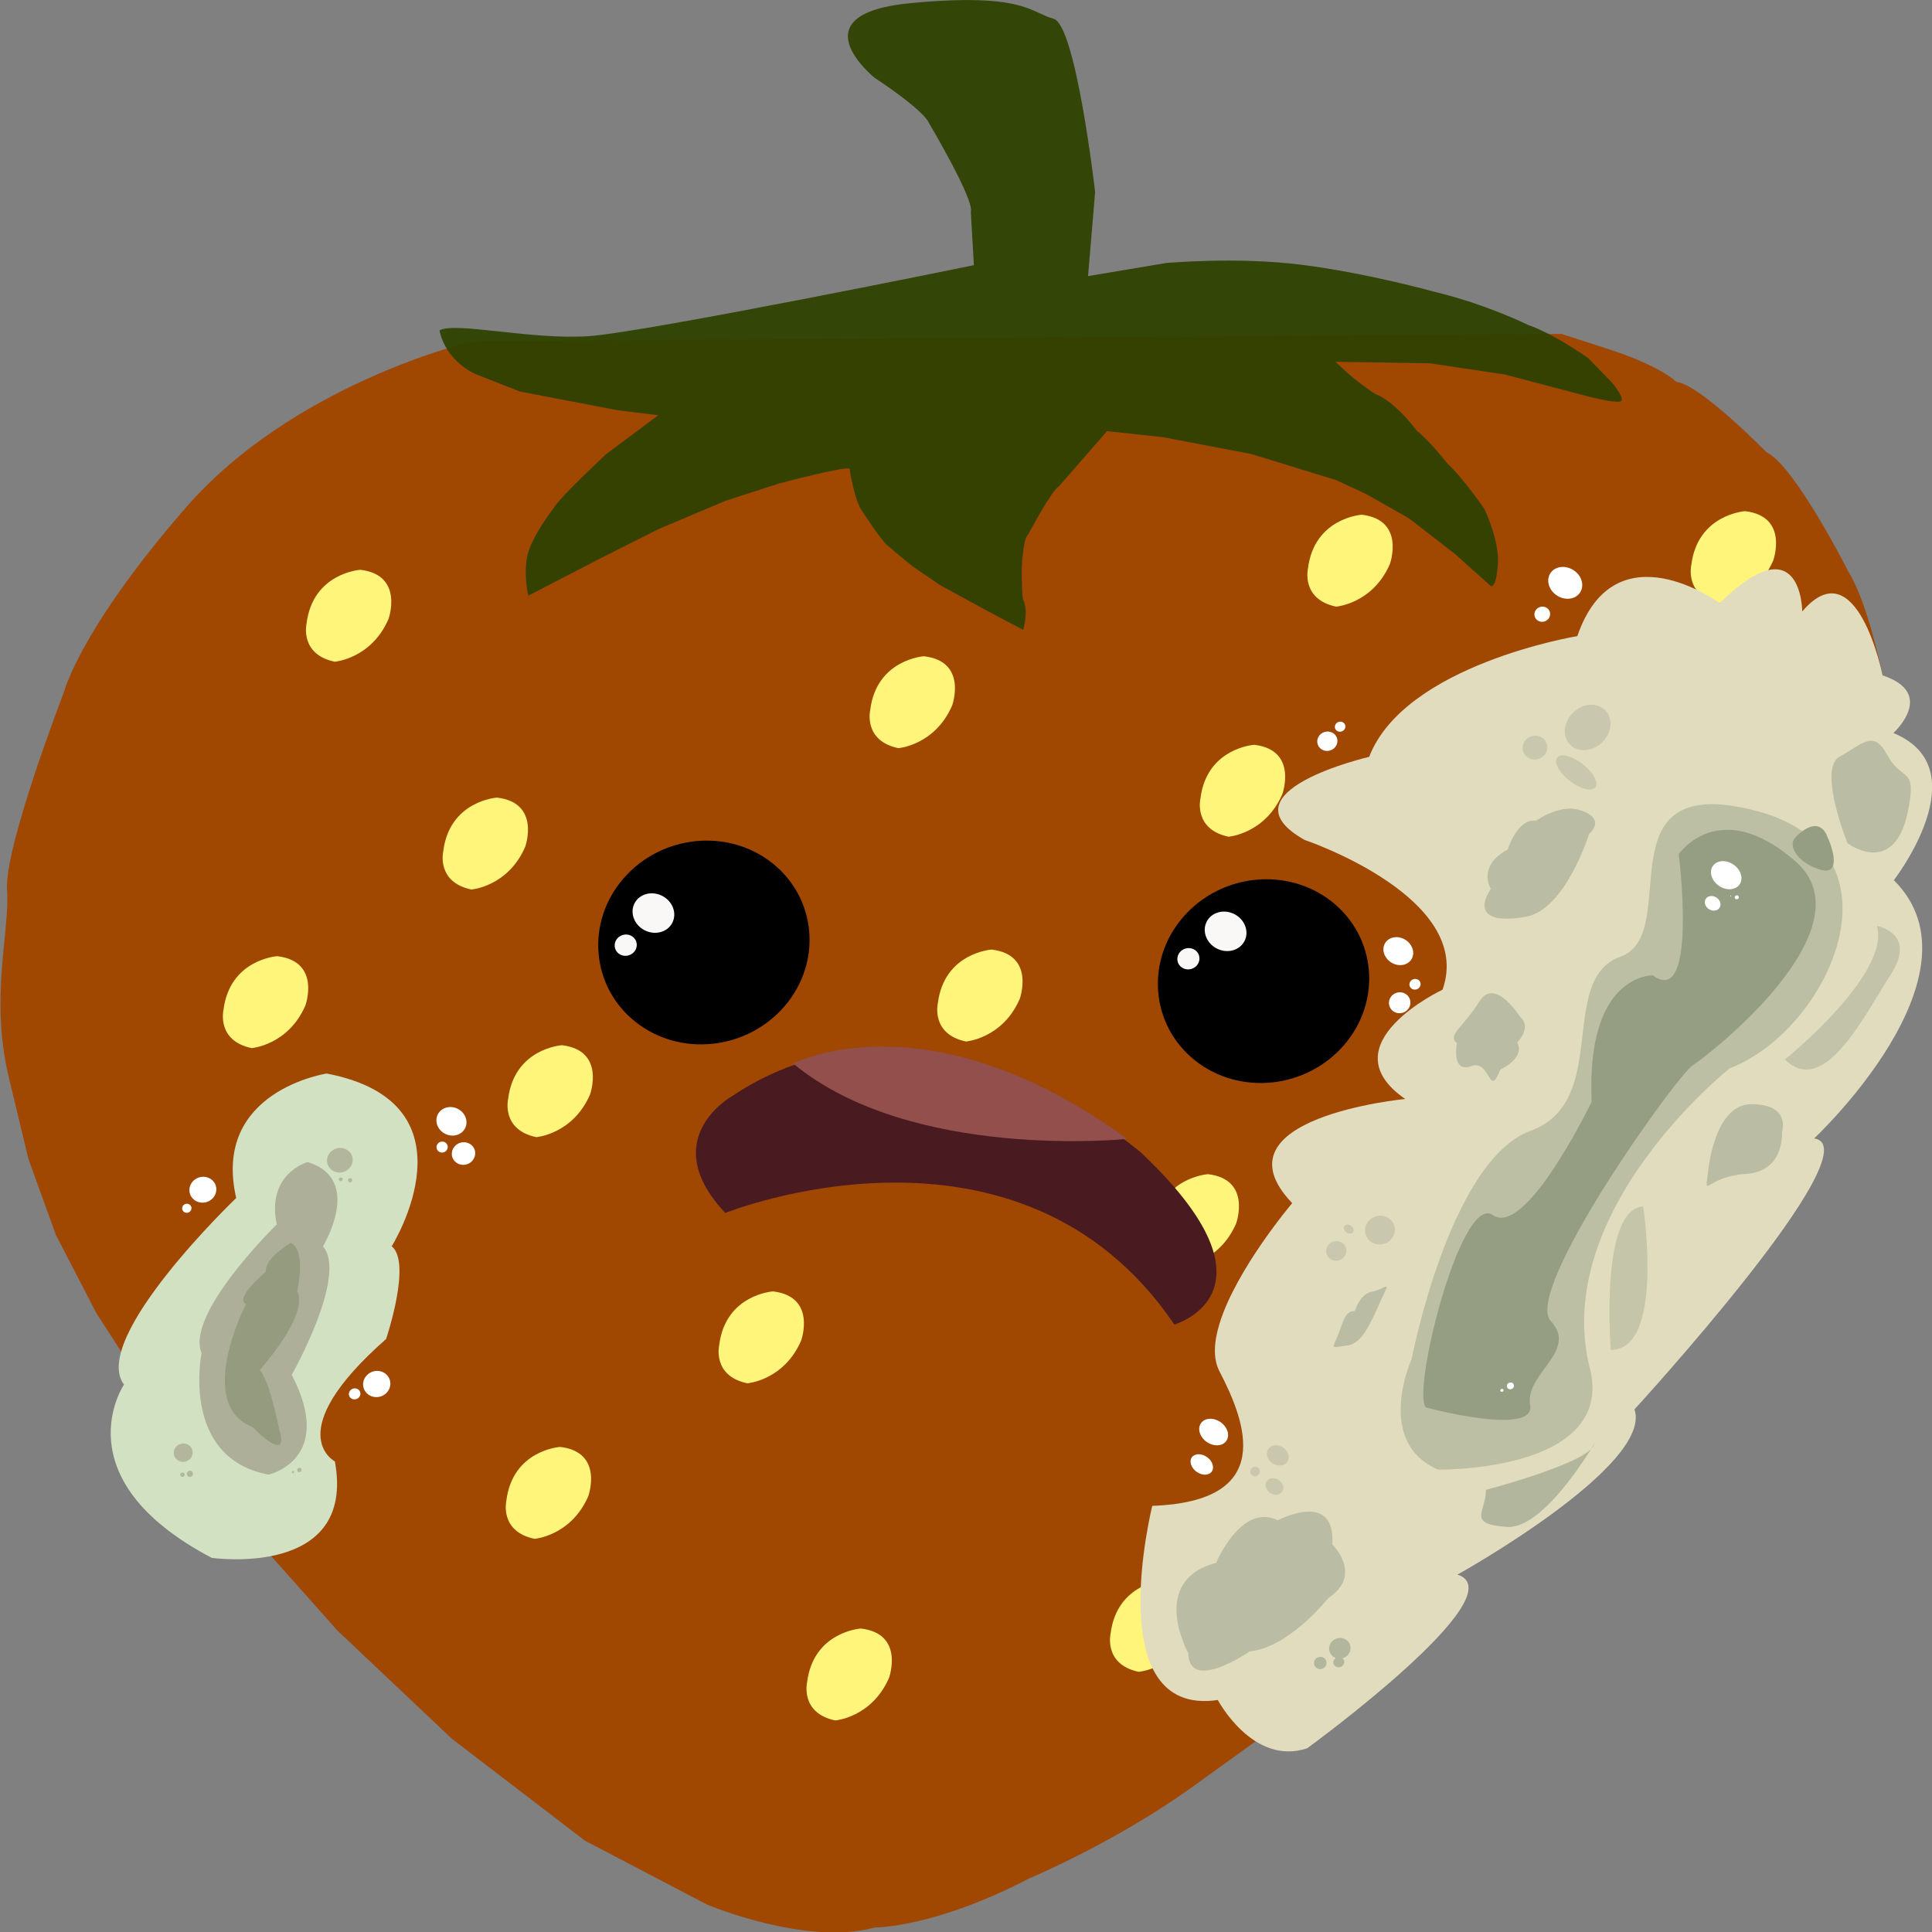 <?xml version="1.0" encoding="UTF-8"?>
<svg id="Layer_5" data-name="Layer 5" xmlns="http://www.w3.org/2000/svg" viewBox="0 0 120 120">
  <rect x="0" y="0" width="120" height="120" fill="#808080" stroke="none"/>
  <defs>
    <style>
      .cls-1 {
        fill: #f9f8f6;
      }

      .cls-2 {
        fill: #959b7f;
      }

      .cls-3, .cls-4, .cls-5, .cls-6, .cls-7 {
        fill: #b2b69d;
      }

      .cls-8 {
        fill: #959e83;
      }

      .cls-9 {
        fill: #d2e1c2;
      }

      .cls-4 {
        opacity: .76;
      }

      .cls-5 {
        opacity: .81;
      }

      .cls-6 {
        opacity: .66;
      }

      .cls-7 {
        opacity: .62;
      }

      .cls-10 {
        fill: #c9c7ae;
      }

      .cls-11 {
        fill: #adaf99;
      }

      .cls-12 {
        fill: #2f4100;
        opacity: .94;
      }

      .cls-13 {
        fill: #fff;
      }

      .cls-14 {
        fill: #fff57a;
      }

      .cls-15 {
        fill: #924f4b;
      }

      .cls-16 {
        fill: #a04702;
      }

      .cls-17 {
        fill: #491b20;
      }

      .cls-18 {
        fill: #e1dcbe;
      }
    </style>
  </defs>
  <path class="cls-16" d="M96.98,20.74l2.76.89c3.47,1.11,4.38,2.09,4.38,2.09,1.46.14,5.6,4.37,5.6,4.37,1.75.82,5.09,7.42,5.09,7.42,1.72,2.8,2.79,10.03,2.79,10.03.86,1.44.03,9.14.03,9.14.16,2.82-1.82,8.4-1.82,8.4.17.99-3.12,7.65-3.12,7.65-2.51,5.35-4.15,6.97-4.15,6.97l-5.15,6.83-5.63,6.15-7.21,7.15-7.53,6.7-8.88,6.4c-4.79,3.47-10.19,5.73-10.19,5.73-5.95,3.1-9.62,3.06-9.62,3.06-4.27,1.18-10.43-1.43-10.43-1.43l-7.58-3.97-8.25-6.32-7.1-6.71-4.84-5.44-5.02-6.35-5.13-7.95-2.51-4.85-1.7-4.71-1.21-5.02c-1.21-5.02.06-9.06-.12-11.73-.17-2.66,3.52-12.22,3.52-12.22,0,0,.97-3.89,7.59-11.5,6.62-7.6,17.39-10.21,17.39-10.21l.92-.11"/>
  <path class="cls-12" d="M60.5,16.47s-20.39,4.17-23.95,4.41c-3.56.24-8.28-.91-9.25-.36,0,0,.24,1.78,2.27,2.73l2.73,1.07,6.06,1.16,2.53.31-3.26,2.43s-2.92,2.73-3.22,3.31c0,0-1.2,1.53-1.58,2.72s-.02,2.75-.02,2.75l4.29-2.22,3.83-1.93,4.15-1.75,3.28-1.06s4.04-1.08,4.41-.93c0,0,.28,1.98.81,2.68,0,0,1.09,1.68,1.48,2.03s1.6,1.34,1.6,1.34l1.71,1.17,2.98,1.63,2.2,1.16s.36-1.14,0-1.88c0,0-.07.02-.09-1.81,0,0,.06-2,.41-2.25,0,0,1.48-2.77,1.89-2.96l3-3.44,3.45.37,5.51,1.05,5.27,1.62,1.87.87,2.66,1.51,2.84,2.2,2.2,1.97s.33.35.47-1.21c.15-1.55-.84-3.56-.84-3.56,0,0-1.32-1.92-2.28-2.8,0,0-1.1-1.41-1.91-2.05,0,0-1.31-1.8-2.58-2.28,0,0-.77-.48-1.73-1.31l-.74-.69,5.89.1,4.62.69,5.13,1.35s1.61.42,2.03.33-.48-1.16-.48-1.16l-1.51-1.55s-2.08-1.48-3.7-2.04c0,0-2.62-1.3-5.85-2.07,0,0-4.12-1.15-8.2-1.67-4.08-.52-8.47-.11-8.47-.11l-4.83.81.44-5.22s-1.19-10.41-2.59-10.77c-1.4-.36-1.82-1.64-8.92-.96-7.1.69-2.19,4.63-2.19,4.63,0,0,3.02,1.96,3.39,2.83,0,0,2.82,4.75,2.59,5.5l.19,3.31Z"/>
  <path class="cls-14" d="M77.9,46.26s-2.95.19-3.34,3.34c0,0-.45,1.91,1.75,2.37,0,0,2.27-.18,3.34-2.65,0,0,.99-2.74-1.75-3.06Z"/>
  <path class="cls-14" d="M30.87,49.54s-2.95.19-3.34,3.34c0,0-.45,1.91,1.75,2.37,0,0,2.27-.18,3.34-2.65,0,0,.99-2.74-1.75-3.06Z"/>
  <path class="cls-14" d="M75.03,72.93s-2.95.19-3.34,3.34c0,0-.45,1.91,1.75,2.37,0,0,2.27-.18,3.34-2.65,0,0,.99-2.74-1.75-3.06Z"/>
  <path class="cls-14" d="M48.01,80.21s-2.95.19-3.34,3.34c0,0-.45,1.91,1.75,2.37,0,0,2.27-.18,3.34-2.65,0,0,.99-2.74-1.75-3.06Z"/>
  <path class="cls-14" d="M34.9,64.92s-2.95.19-3.34,3.34c0,0-.45,1.91,1.75,2.37,0,0,2.27-.18,3.34-2.65,0,0,.99-2.74-1.75-3.06Z"/>
  <path class="cls-14" d="M61.59,58.98s-2.95.19-3.34,3.34c0,0-.45,1.91,1.75,2.37,0,0,2.27-.18,3.34-2.65,0,0,.99-2.74-1.75-3.06Z"/>
  <path class="cls-14" d="M17.22,59.39s-2.95.19-3.34,3.34c0,0-.45,1.91,1.75,2.37,0,0,2.27-.18,3.34-2.65,0,0,.99-2.74-1.75-3.06Z"/>
  <path class="cls-14" d="M18.28,73.46s-2.95.19-3.34,3.34c0,0-.45,1.91,1.75,2.37,0,0,2.27-.18,3.34-2.65,0,0,.99-2.74-1.75-3.06Z"/>
  <path class="cls-14" d="M34.79,89.87s-2.95.19-3.34,3.34c0,0-.45,1.91,1.75,2.37,0,0,2.27-.18,3.34-2.65,0,0,.99-2.74-1.75-3.06Z"/>
  <path class="cls-14" d="M53.47,101.15s-2.95.19-3.34,3.34c0,0-.45,1.91,1.75,2.37,0,0,2.27-.18,3.34-2.65,0,0,.99-2.74-1.75-3.06Z"/>
  <path class="cls-14" d="M72.32,98.13s-2.95.19-3.34,3.34c0,0-.45,1.91,1.75,2.37,0,0,2.27-.18,3.34-2.65,0,0,.99-2.74-1.75-3.06Z"/>
  <path class="cls-14" d="M95.3,77.82s-2.95.19-3.34,3.34c0,0-.45,1.91,1.75,2.37,0,0,2.27-.18,3.34-2.65,0,0,.99-2.74-1.75-3.06Z"/>
  <path class="cls-14" d="M94.48,61.53s-2.95.19-3.34,3.34c0,0-.45,1.91,1.75,2.37,0,0,2.27-.18,3.34-2.65,0,0,.99-2.74-1.75-3.06Z"/>
  <path class="cls-14" d="M107.16,67.1s-2.95.19-3.34,3.34c0,0-.45,1.91,1.75,2.37,0,0,2.27-.18,3.34-2.65,0,0,.99-2.74-1.75-3.06Z"/>
  <path class="cls-14" d="M111.7,48.8s-2.95.19-3.34,3.34c0,0-.45,1.91,1.75,2.37,0,0,2.27-.18,3.34-2.65,0,0,.99-2.74-1.75-3.06Z"/>
  <path class="cls-14" d="M93.87,43.27s-2.95.19-3.34,3.34c0,0-.45,1.91,1.75,2.37,0,0,2.27-.18,3.34-2.65,0,0,.99-2.74-1.75-3.06Z"/>
  <path class="cls-14" d="M108.39,31.75s-2.95.19-3.34,3.34c0,0-.45,1.91,1.75,2.37,0,0,2.27-.18,3.34-2.65,0,0,.99-2.74-1.75-3.06Z"/>
  <path class="cls-14" d="M84.58,31.97s-2.95.19-3.34,3.34c0,0-.45,1.91,1.75,2.37,0,0,2.27-.18,3.34-2.65,0,0,.99-2.74-1.75-3.06Z"/>
  <path class="cls-14" d="M57.39,40.76s-2.95.19-3.34,3.34c0,0-.45,1.91,1.75,2.37,0,0,2.27-.18,3.34-2.65,0,0,.99-2.74-1.75-3.06Z"/>
  <path class="cls-14" d="M22.38,35.39s-2.95.19-3.34,3.34c0,0-.45,1.91,1.75,2.37,0,0,2.27-.18,3.34-2.65,0,0,.99-2.74-1.75-3.06Z"/>
  <path d="M83.48,64.91c-2.35,2.72-6.49,3.15-9.25.96-2.76-2.19-3.1-6.18-.75-8.9,2.35-2.72,6.49-3.15,9.25-.96s3.1,6.18.75,8.9Z"/>
  <ellipse class="cls-1" cx="73.81" cy="59.55" rx=".69" ry=".66" transform="translate(-14.75 25.63) rotate(-17.94)"/>
  <path d="M48.72,62.51c-2.35,2.72-6.49,3.15-9.25.96s-3.1-6.18-.75-8.9c2.35-2.72,6.49-3.15,9.25-.96s3.1,6.18.75,8.9Z"/>
  <ellipse class="cls-1" cx="76.13" cy="57.85" rx="1.2" ry="1.32" transform="translate(-10.12 99.13) rotate(-62.81)"/>
  <ellipse class="cls-1" cx="40.58" cy="56.72" rx="1.2" ry="1.32" transform="translate(-28.41 66.89) rotate(-62.81)"/>
  <ellipse class="cls-1" cx="38.86" cy="58.71" rx=".69" ry=".66" transform="translate(-16.19 14.82) rotate(-17.94)"/>
  <path class="cls-18" d="M116.93,41.95s-1.59-7.97-4.99-3.97c0,0-.02-5.53-5.13-.52,0,0-6.49-4.78-8.84,2.05,0,0-10.71,1.76-12.93,7.5,0,0-9.33,2.16-4.01,5.16,0,0,10.59,3.56,8.57,9.3,0,0-7.22,3.4-2.32,6.79,0,0-12.1,1.15-7.02,6.47,0,0-3.47,4.09-4.51,7.47-.35,1.13-.42,2.18-.01,2.97,1.65,3.17,3.53,8.09-4.17,8.36,0,0-3.29,13.15,4.07,12.06,0,0,2.18,4.12,5.55,3,0,0,13.12-9.55,9.34-10.79,0,0,12.17-6.77,10.99-10.26,0,0,14.93-16.29,11.16-16.83,0,0,10.86-10.17,4.95-16.04,0,0,5.37-6.92-.03-9.14,0,0,2.72-2.46-.67-3.58Z"/>
  <ellipse class="cls-10" cx="98.61" cy="45.18" rx="1.53" ry="1.29" transform="translate(-3.9 80.63) rotate(-43.69)"/>
  <ellipse class="cls-10" cx="95.34" cy="46.44" rx=".77" ry=".74" transform="translate(-9.67 31.62) rotate(-17.94)"/>
  <ellipse class="cls-10" cx="97.9" cy="47.98" rx=".66" ry="1.5" transform="translate(-.13 95.69) rotate(-52.06)"/>
  <ellipse class="cls-10" cx="85.72" cy="76.4" rx=".93" ry=".89" transform="translate(-19.37 30.12) rotate(-17.94)"/>
  <ellipse class="cls-10" cx="83" cy="77.7" rx=".63" ry=".61" transform="translate(-19.9 29.34) rotate(-17.94)"/>
  <ellipse class="cls-10" cx="83.77" cy="76.34" rx=".25" ry=".33" transform="translate(-27.05 100.09) rotate(-54.44)"/>
  <ellipse class="cls-10" cx="79.37" cy="90.4" rx=".59" ry=".71" transform="translate(-39.82 106.71) rotate(-56.51)"/>
  <ellipse class="cls-10" cx="77.95" cy="91.4" rx=".3" ry=".29" transform="translate(-24.36 28.45) rotate(-17.94)"/>
  <ellipse class="cls-10" cx="79.16" cy="92.34" rx=".48" ry=".58" transform="translate(-41.59 106.91) rotate(-56.28)"/>
  <ellipse class="cls-13" cx="97.22" cy="36.19" rx=".94" ry="1.1" transform="translate(14.68 99.04) rotate(-57.7)"/>
  <ellipse class="cls-13" cx="95.79" cy="38.15" rx=".49" ry=".47" transform="translate(-7.09 31.36) rotate(-17.94)"/>
  <ellipse class="cls-13" cx="83.24" cy="45.14" rx=".33" ry=".31" transform="translate(-9.86 27.83) rotate(-17.94)"/>
  <ellipse class="cls-13" cx="82.44" cy="46.04" rx=".63" ry=".6" transform="translate(-10.17 27.63) rotate(-17.94)"/>
  <ellipse class="cls-13" cx="86.85" cy="59.07" rx=".83" ry=".96" transform="translate(-9.34 101.26) rotate(-57.9)"/>
  <ellipse class="cls-13" cx="87.89" cy="61.14" rx=".35" ry=".33" transform="translate(-14.56 30.04) rotate(-17.94)"/>
  <ellipse class="cls-13" cx="86.94" cy="62.28" rx=".67" ry=".65" transform="translate(-14.96 29.81) rotate(-17.94)"/>
  <ellipse class="cls-13" cx="75.38" cy="88.95" rx=".75" ry=".96" transform="translate(-40.68 100.08) rotate(-55.2)"/>
  <ellipse class="cls-13" cx="74.65" cy="90.95" rx=".56" ry=".76" transform="translate(-42.77 98.57) rotate(-54.33)"/>
  <path class="cls-5" d="M98.7,51.8s-1.45,4.69-3.92,5.14c-2.46.45-3.08-.36-2.18-1.73,0,0-.89-1.41,1.05-2.45,0,0,.62-1.97,1.75-1.78,0,0,1.43-1.02,2.63-.69s1.29.94.67,1.51Z"/>
  <path class="cls-5" d="M91.91,62.17c-1.02,1.65-2.04,2.09-1.42,2.63,0,0-.36,1.87.88,1.42s1.08,2.09,1.82.21c0,0,1.56-.69,1.05-1.69,0,0,.94-.92.18-1.58,0,0-1.57-2.5-2.51-.98Z"/>
  <path class="cls-5" d="M86.06,80.14c-.84,1.77-1.32,3.28-2.38,3.43s-.94.24-.61-.56.44-1.6,1.08-1.58c0,0,.32-1.05,1.03-1.19s1.11-.59.88-.1Z"/>
  <path class="cls-5" d="M73.81,102.68s-2.51-4.48,1.73-5.61c0,0,1.56-3.76,3.83-2.64,0,0,3.61-1.93,3.38,1.5,0,0,1.95,1.88-.25,3.33,0,0-2.41,3.07-4.88,3.31,0,0-3.77,2.62-3.82.1Z"/>
  <path class="cls-4" d="M98.74,84.97c-2.43-9.79,8.7-18.62,8.7-18.62,6.11-2.31,11.34-13.47,1.59-16-9.76-2.52-4.42,7.64-8.38,9.07-3.96,1.42-.58,8.99-5.59,10.82-5.01,1.83-7.38,14.17-7.38,14.17,0,0-2.34,5.15,1.64,6.87,0,0,11.04.18,9.43-6.31Z"/>
  <path class="cls-8" d="M88.64,87.44s6.75,1.8,6.4-.16,3.02-3.36,1.28-5.23c-1.74-1.87,7.83-15.27,8.84-15.9s11.09-8.52,6.36-12.65-7.25-.45-7.25-.45c0,0,1.2,9.61-1.61,7.53,0,0-4.16-.13-3.8,7.85,0,0-4.08,8.47-6.13,7.04s-5.23,11.71-4.09,11.98Z"/>
  <ellipse class="cls-13" cx="107.22" cy="54.37" rx=".8" ry="1.01" transform="translate(1.6 111.78) rotate(-55.42)"/>
  <ellipse class="cls-13" cx="106.38" cy="56.11" rx=".43" ry=".51" transform="translate(2.01 115.88) rotate(-57.61)"/>
  <ellipse class="cls-13" cx="107.87" cy="55.74" rx=".13" ry=".12" transform="translate(-11.92 35.93) rotate(-17.94)"/>
  <circle class="cls-13" cx="107.49" cy="55.65" r=".03" transform="translate(-11.91 35.81) rotate(-17.94)"/>
  <ellipse class="cls-13" cx="93.81" cy="86.08" rx=".22" ry=".21" transform="translate(-21.95 33.08) rotate(-17.94)"/>
  <ellipse class="cls-13" cx="93.28" cy="86.36" rx=".1" ry=".09" transform="translate(-22.06 32.93) rotate(-17.94)"/>
  <path class="cls-8" d="M113.45,51.86c.4.82.96,2.62-.48,2.13s-1.89-1.5-1.48-1.95,1.43-1.29,1.97-.18Z"/>
  <path class="cls-5" d="M118.63,49.64c-.66,5.18-3.88,2.73-3.88,2.73,0,0-1.87-4.63-.48-5.38s2.09-1.71,2.94-.12,1.68.82,1.43,2.77Z"/>
  <path class="cls-5" d="M106.06,73.06s.3-4.51,2.76-4.48,1.86,1.75,1.86,1.75c0,0,.18,2.43-2.22,2.58s-2.61,1.51-2.4.15Z"/>
  <path class="cls-3" d="M92.28,92.54s6.12-1.6,6.7-2.74-2.81,5.2-5.37,5.04c-2.56-.17-1.29-.96-1.32-2.29Z"/>
  <path class="cls-7" d="M100.05,83.84s-.71-8.73,2.01-8.91c0,0,1.35,8.95-2.01,8.91Z"/>
  <path class="cls-6" d="M110.86,65.81s6.58-5.3,5.72-8.3c0,0,2.51.45.87,3-1.65,2.55-4.14,7.7-6.58,5.3Z"/>
  <ellipse class="cls-3" cx="83.22" cy="102.38" rx=".67" ry=".64" transform="translate(-27.49 30.61) rotate(-17.94)"/>
  <ellipse class="cls-3" cx="82.01" cy="103.28" rx=".39" ry=".38" transform="translate(-27.83 30.29) rotate(-17.94)"/>
  <ellipse class="cls-3" cx="83.15" cy="103.24" rx=".34" ry=".32" transform="translate(-27.74 30.61) rotate(-17.93)"/>
  <path class="cls-9" d="M20.29,66.68s-7.15,1.07-5.62,7.73c0,0-9.11,8.72-6.97,11.59,0,0-3.95,5.82,5.45,10.76,0,0,8.99,1.3,7.65-5.99,0,0-3.45-1.77,3.18-7.6,0,0,1.61-4.75.35-5.76,0,0,5.56-8.88-4.03-10.73Z"/>
  <path class="cls-11" d="M19.1,72.18s-2.57.71-1.91,3.87c0,0-5.7,5.56-4.67,7.99,0,0-1.33,6.52,4.16,7.55,0,0,4.18-.92,1.44-6.2,0,0,3.5-6.17,1.94-7.98,0,0,2.55-4.17-.95-5.23Z"/>
  <path class="cls-2" d="M15.71,88.66s2.36,2.44,1.61.04c0,0-.55-2.91-1.19-3.61,0,0,3.08-3.38,2.33-4.91,0,0,.59-2.51-.4-2.98,0,0-1.63.93-1.55,1.8,0,0-1.99,1.64-1.23,2,0,0-3.23,6.24.43,7.65Z"/>
  <ellipse class="cls-13" cx="28.04" cy="69.64" rx=".87" ry=".95" transform="translate(-46.76 63.25) rotate(-63.18)"/>
  <ellipse class="cls-13" cx="27.46" cy="71.25" rx=".35" ry=".34" transform="translate(-20.61 11.92) rotate(-17.94)"/>
  <ellipse class="cls-13" cx="28.79" cy="71.65" rx=".73" ry=".7" transform="translate(-20.67 12.35) rotate(-17.94)"/>
  <ellipse class="cls-13" cx="23.4" cy="85.96" rx=".85" ry=".81" transform="translate(-25.34 11.39) rotate(-17.94)"/>
  <ellipse class="cls-13" cx="22.03" cy="86.58" rx=".36" ry=".34" transform="translate(-25.6 10.99) rotate(-17.94)"/>
  <ellipse class="cls-13" cx="12.6" cy="73.9" rx=".84" ry=".8" transform="translate(-22.15 7.47) rotate(-17.94)"/>
  <ellipse class="cls-13" cx="11.6" cy="75.05" rx=".29" ry=".28" transform="translate(-22.55 7.22) rotate(-17.94)"/>
  <ellipse class="cls-3" cx="21.11" cy="72.06" rx=".8" ry=".76" transform="translate(-21.17 10.01) rotate(-17.94)"/>
  <ellipse class="cls-3" cx="21.74" cy="73.31" rx=".13" ry=".13" transform="translate(-21.52 10.26) rotate(-17.94)"/>
  <ellipse class="cls-3" cx="11.38" cy="90.23" rx=".59" ry=".57" transform="translate(-27.24 7.89) rotate(-17.94)"/>
  <ellipse class="cls-3" cx="11.8" cy="91.55" rx=".19" ry=".19" transform="translate(-27.63 8.08) rotate(-17.94)"/>
  <ellipse class="cls-3" cx="11.33" cy="91.6" rx=".14" ry=".13" transform="translate(-27.66 7.94) rotate(-17.94)"/>
  <circle class="cls-3" cx="18.2" cy="91.44" r=".07" transform="translate(-27.28 10.05) rotate(-17.94)"/>
  <ellipse class="cls-3" cx="18.6" cy="91.3" rx=".14" ry=".13" transform="translate(-27.22 10.17) rotate(-17.94)"/>
  <ellipse class="cls-3" cx="21.16" cy="73.25" rx=".12" ry=".11" transform="translate(-21.53 10.08) rotate(-17.94)"/>
  <g>
    <path class="cls-17" d="M72.94,82.27s6.06-1.73-.26-8.83c-.52-.58-1.12-1.2-1.81-1.85,0,0-13.34-11.56-25.38-3.52,0,0-4.79,2.65-.44,7.27,0,0,18.22-7.34,27.89,6.93Z"/>
    <path class="cls-15" d="M70.02,70.74s-13.42,1.4-20.75-4.68c-7.33-6.08,0,0,0,0,0,0,8.28-4.37,20.75,4.68,12.47,9.04,0,0,0,0"/>
  </g>
</svg>